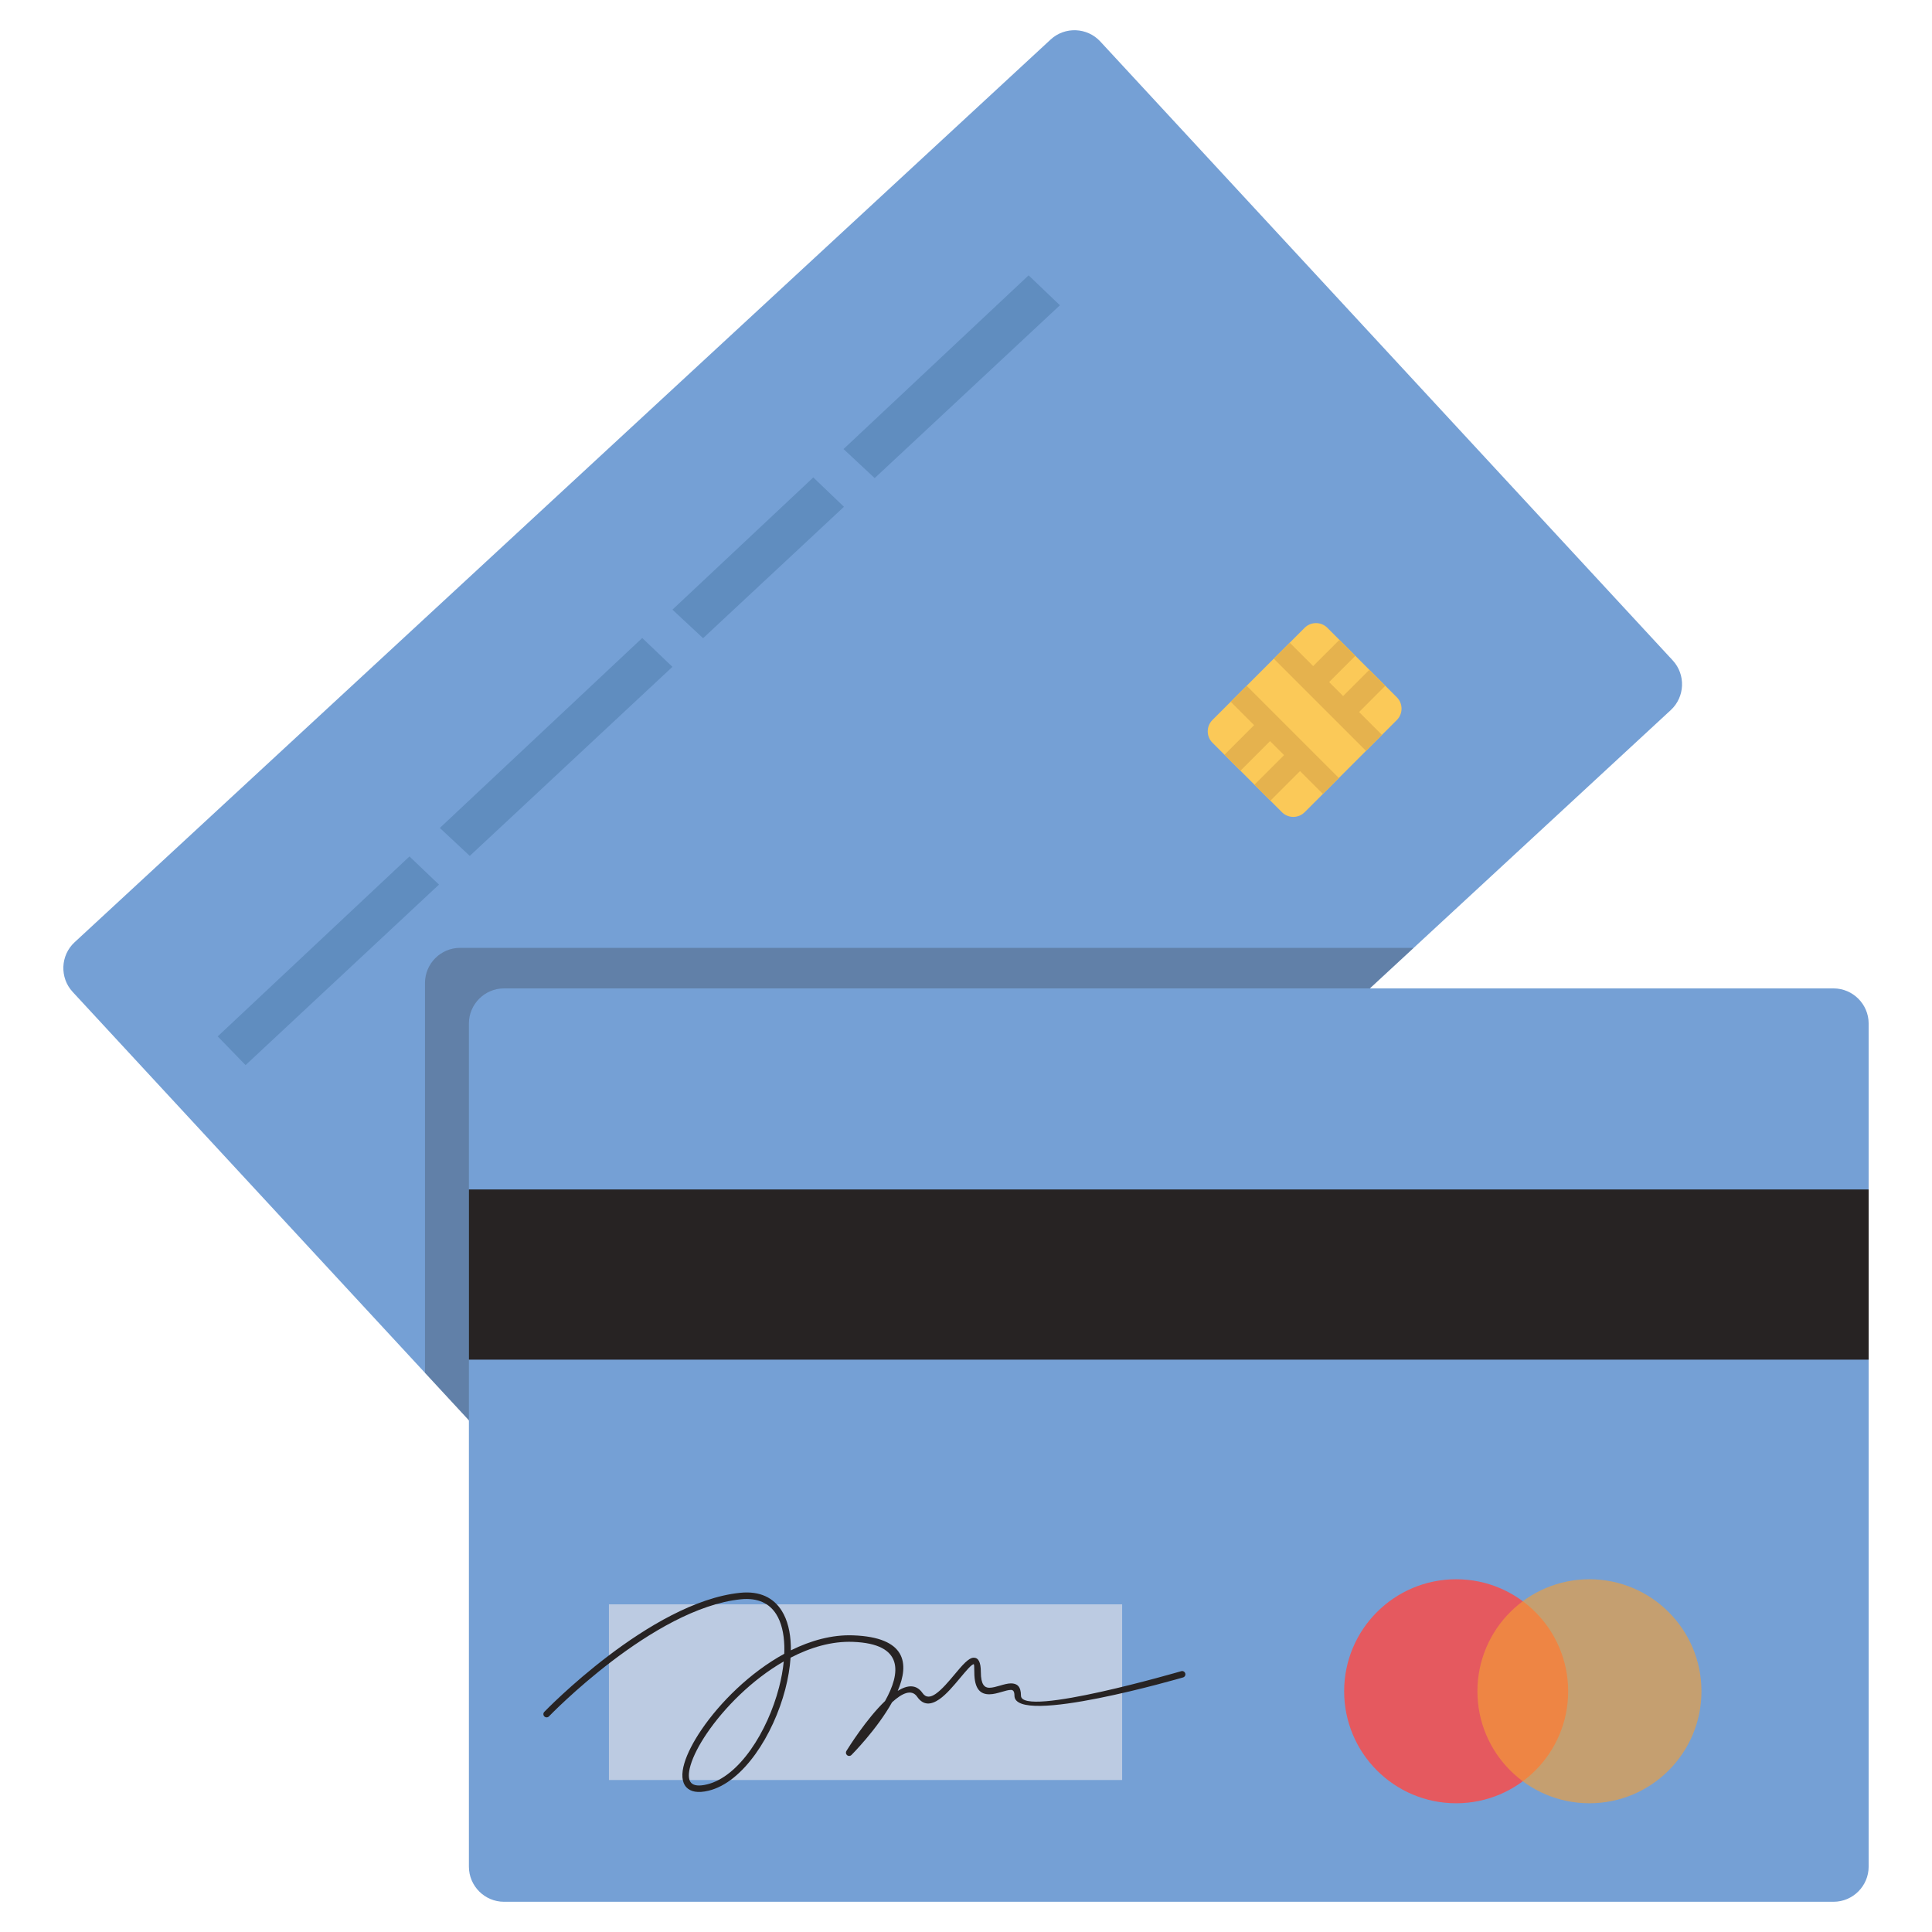 <?xml version="1.0" encoding="utf-8"?>
<!-- Generator: Adobe Illustrator 16.0.0, SVG Export Plug-In . SVG Version: 6.00 Build 0)  -->
<!DOCTYPE svg PUBLIC "-//W3C//DTD SVG 1.1//EN" "http://www.w3.org/Graphics/SVG/1.1/DTD/svg11.dtd">
<svg version="1.1" xmlns="http://www.w3.org/2000/svg" xmlns:xlink="http://www.w3.org/1999/xlink" x="0px" y="0px" width="512px"
	 height="512px" viewBox="0 0 512 512" enable-background="new 0 0 512 512" xml:space="preserve">
<g id="Layer_1">
	<g>
		<path fill-rule="evenodd" clip-rule="evenodd" fill="#75A0D5" d="M19.762,249.714L278.434,10.47
			c3.751-3.47,9.669-3.243,13.146,0.515l151.715,164.033c3.478,3.759,3.244,9.676-0.512,13.15L184.112,427.409
			c-3.751,3.471-9.668,3.247-13.146-0.516L19.25,262.861C15.776,259.102,16.006,253.185,19.762,249.714"/>
		<path opacity="0.25" fill-rule="evenodd" clip-rule="evenodd" fill="#272323" d="M374.636,251.191L184.112,427.409
			c-3.763,3.485-9.666,3.254-13.15-0.519l-58.334-63.069V260.504c0-5.135,4.181-9.313,9.305-9.313H374.636z"/>
		<path fill-rule="evenodd" clip-rule="evenodd" fill="#75A0D5" d="M133.565,261.938H485.91c5.113,0,9.301,4.188,9.301,9.305
			v223.438c0,5.121-4.188,9.309-9.301,9.309H133.565c-5.114,0-9.301-4.188-9.301-9.309V271.244
			C124.264,266.126,128.451,261.938,133.565,261.938"/>
		<rect x="124.264" y="315.22" fill-rule="evenodd" clip-rule="evenodd" fill="#272323" width="370.948" height="45.101"/>
		<path fill-rule="evenodd" clip-rule="evenodd" fill="#E5595F" d="M385.897,418.519c16.391,0,29.682,13.291,29.682,29.684
			c0,16.39-13.291,29.681-29.682,29.681c-16.39,0-29.684-13.291-29.684-29.681C356.213,431.81,369.508,418.519,385.897,418.519"/>
		<path opacity="0.63" fill-rule="evenodd" clip-rule="evenodd" fill="#F59F35" d="M421.218,418.519
			c16.39,0,29.685,13.291,29.685,29.684c0,16.39-13.294,29.681-29.685,29.681s-29.684-13.291-29.684-29.681
			C391.534,431.81,404.828,418.519,421.218,418.519"/>
		<rect x="161.372" y="425.165" fill-rule="evenodd" clip-rule="evenodd" fill="#BCCBE2" width="136.006" height="46.557"/>
		<path fill="#272323" d="M206.444,447.212c0.613-2.343,1.042-4.675,1.258-6.909c-8.437,4.847-15.789,12.313-20.348,19.01
			c-2.112,3.103-3.614,6.04-4.335,8.447c-0.649,2.191-0.649,3.874,0.151,4.721c0.678,0.72,2.043,0.918,4.191,0.403
			C195.892,470.846,203.406,458.888,206.444,447.212 M145.486,454.852c-0.324,0.342-0.872,0.357-1.214,0.033
			c-0.342-0.325-0.36-0.872-0.036-1.215c0.08-0.083,28.03-29.104,51.897-31.559c5.316-0.544,8.891,1.359,11.028,4.746
			c1.549,2.454,2.313,5.684,2.415,9.305c0.011,0.393,0.018,0.793,0.011,1.197c5.276-2.609,10.887-4.173,16.48-3.975
			c14.112,0.508,14.952,7.457,11.838,14.718c2.538-1.571,4.912-1.82,6.577,0.577c0.93,1.34,2.173,1.121,3.496,0.205
			c1.661-1.153,3.47-3.315,5.082-5.241c1.935-2.313,3.625-4.334,4.99-4.334c1.19,0,1.886,1.074,1.886,3.82
			c0,3.297,0.984,4.148,2.245,4.148c0.857,0,1.885-0.303,2.868-0.583c1.016-0.295,2-0.58,2.857-0.58c1.586,0,2.66,0.746,2.66,3.25
			c0,5.899,42.358-6.447,42.474-6.483c0.458-0.13,0.937,0.133,1.067,0.59c0.133,0.454-0.13,0.938-0.584,1.067
			c-0.126,0.036-44.683,13.031-44.683,4.826c0-1.171-0.378-1.52-0.934-1.52c-0.631,0-1.488,0.248-2.377,0.507
			c-1.104,0.318-2.26,0.656-3.348,0.656c-2.231,0-3.976-1.207-3.976-5.877c0-1.503-0.054-2.094-0.155-2.094
			c-0.562,0-2.007,1.73-3.668,3.716c-1.683,2.011-3.572,4.267-5.424,5.553c-2.148,1.492-4.223,1.77-5.896-0.642v-0.003
			c-1.478-2.126-3.992-0.966-6.652,1.459c-4.03,7.233-10.718,13.929-10.762,13.968c-0.334,0.339-0.882,0.339-1.218,0
			c-0.31-0.306-0.335-0.8-0.076-1.139c0.541-0.868,5.232-8.396,10.191-13.154c4.127-7.366,5.179-15.193-8.541-15.684
			c-5.597-0.202-11.226,1.463-16.495,4.199c-0.18,2.677-0.659,5.503-1.395,8.332c-3.176,12.195-11.172,24.722-20.354,26.917
			c-2.818,0.678-4.735,0.285-5.849-0.897c-1.261-1.337-1.376-3.604-0.548-6.393c0.764-2.566,2.35-5.668,4.567-8.923
			c4.851-7.129,12.797-15.093,21.907-20.074c0.029-0.702,0.033-1.391,0.014-2.064c-0.094-3.322-0.771-6.257-2.148-8.433
			c-1.787-2.829-4.825-4.414-9.395-3.946C173.051,426.22,145.562,454.77,145.486,454.852z"/>
		<path fill-rule="evenodd" clip-rule="evenodd" fill="#FBC958" d="M351.759,166.37l18.423,18.422c1.654,1.657,1.654,4.36,0,6.018
			l-24.437,24.437c-1.658,1.654-4.361,1.654-6.018,0l-18.423-18.422c-1.658-1.658-1.658-4.36,0-6.015l24.441-24.44
			C347.399,164.716,350.102,164.716,351.759,166.37"/>
		<path fill-rule="evenodd" clip-rule="evenodd" fill="#E5B24E" d="M354.952,169.566l4.231,4.231l-6.956,6.955l3.712,3.712
			l6.955-6.956l4.23,4.23l-6.955,6.956l6.062,6.062l-4.231,4.231l-6.062-6.065l-4.231-4.228l-3.711-3.711l-4.231-4.231l-6.202-6.206
			l4.231-4.227l6.202,6.202L354.952,169.566z M354.812,206.177l-4.231,4.231l-6.062-6.066l-7.849,7.853l-4.231-4.23l7.853-7.849
			l-3.716-3.712l-7.845,7.846l-4.23-4.227l7.845-7.849l-6.202-6.202l4.231-4.231l6.202,6.202l4.231,4.231l3.712,3.711l4.23,4.231
			L354.812,206.177z"/>
		<path fill-rule="evenodd" clip-rule="evenodd" fill="#608DBF" d="M223.544,119.005l49.047-46.035l8.295,7.932l-49.086,45.804
			L223.544,119.005z M178.205,161.563l37.325-35.04l8.126,7.78l-37.332,34.827L178.205,161.563z M116.563,219.414l53.635-50.337
			l8.004,7.64l-53.707,50.11L116.563,219.414z M57.698,274.656l50.817-47.692l7.82,7.467l-51.261,47.837L57.698,274.656z"/>
	</g>
</g>
<g id="Layer_2">
</g>
</svg>

